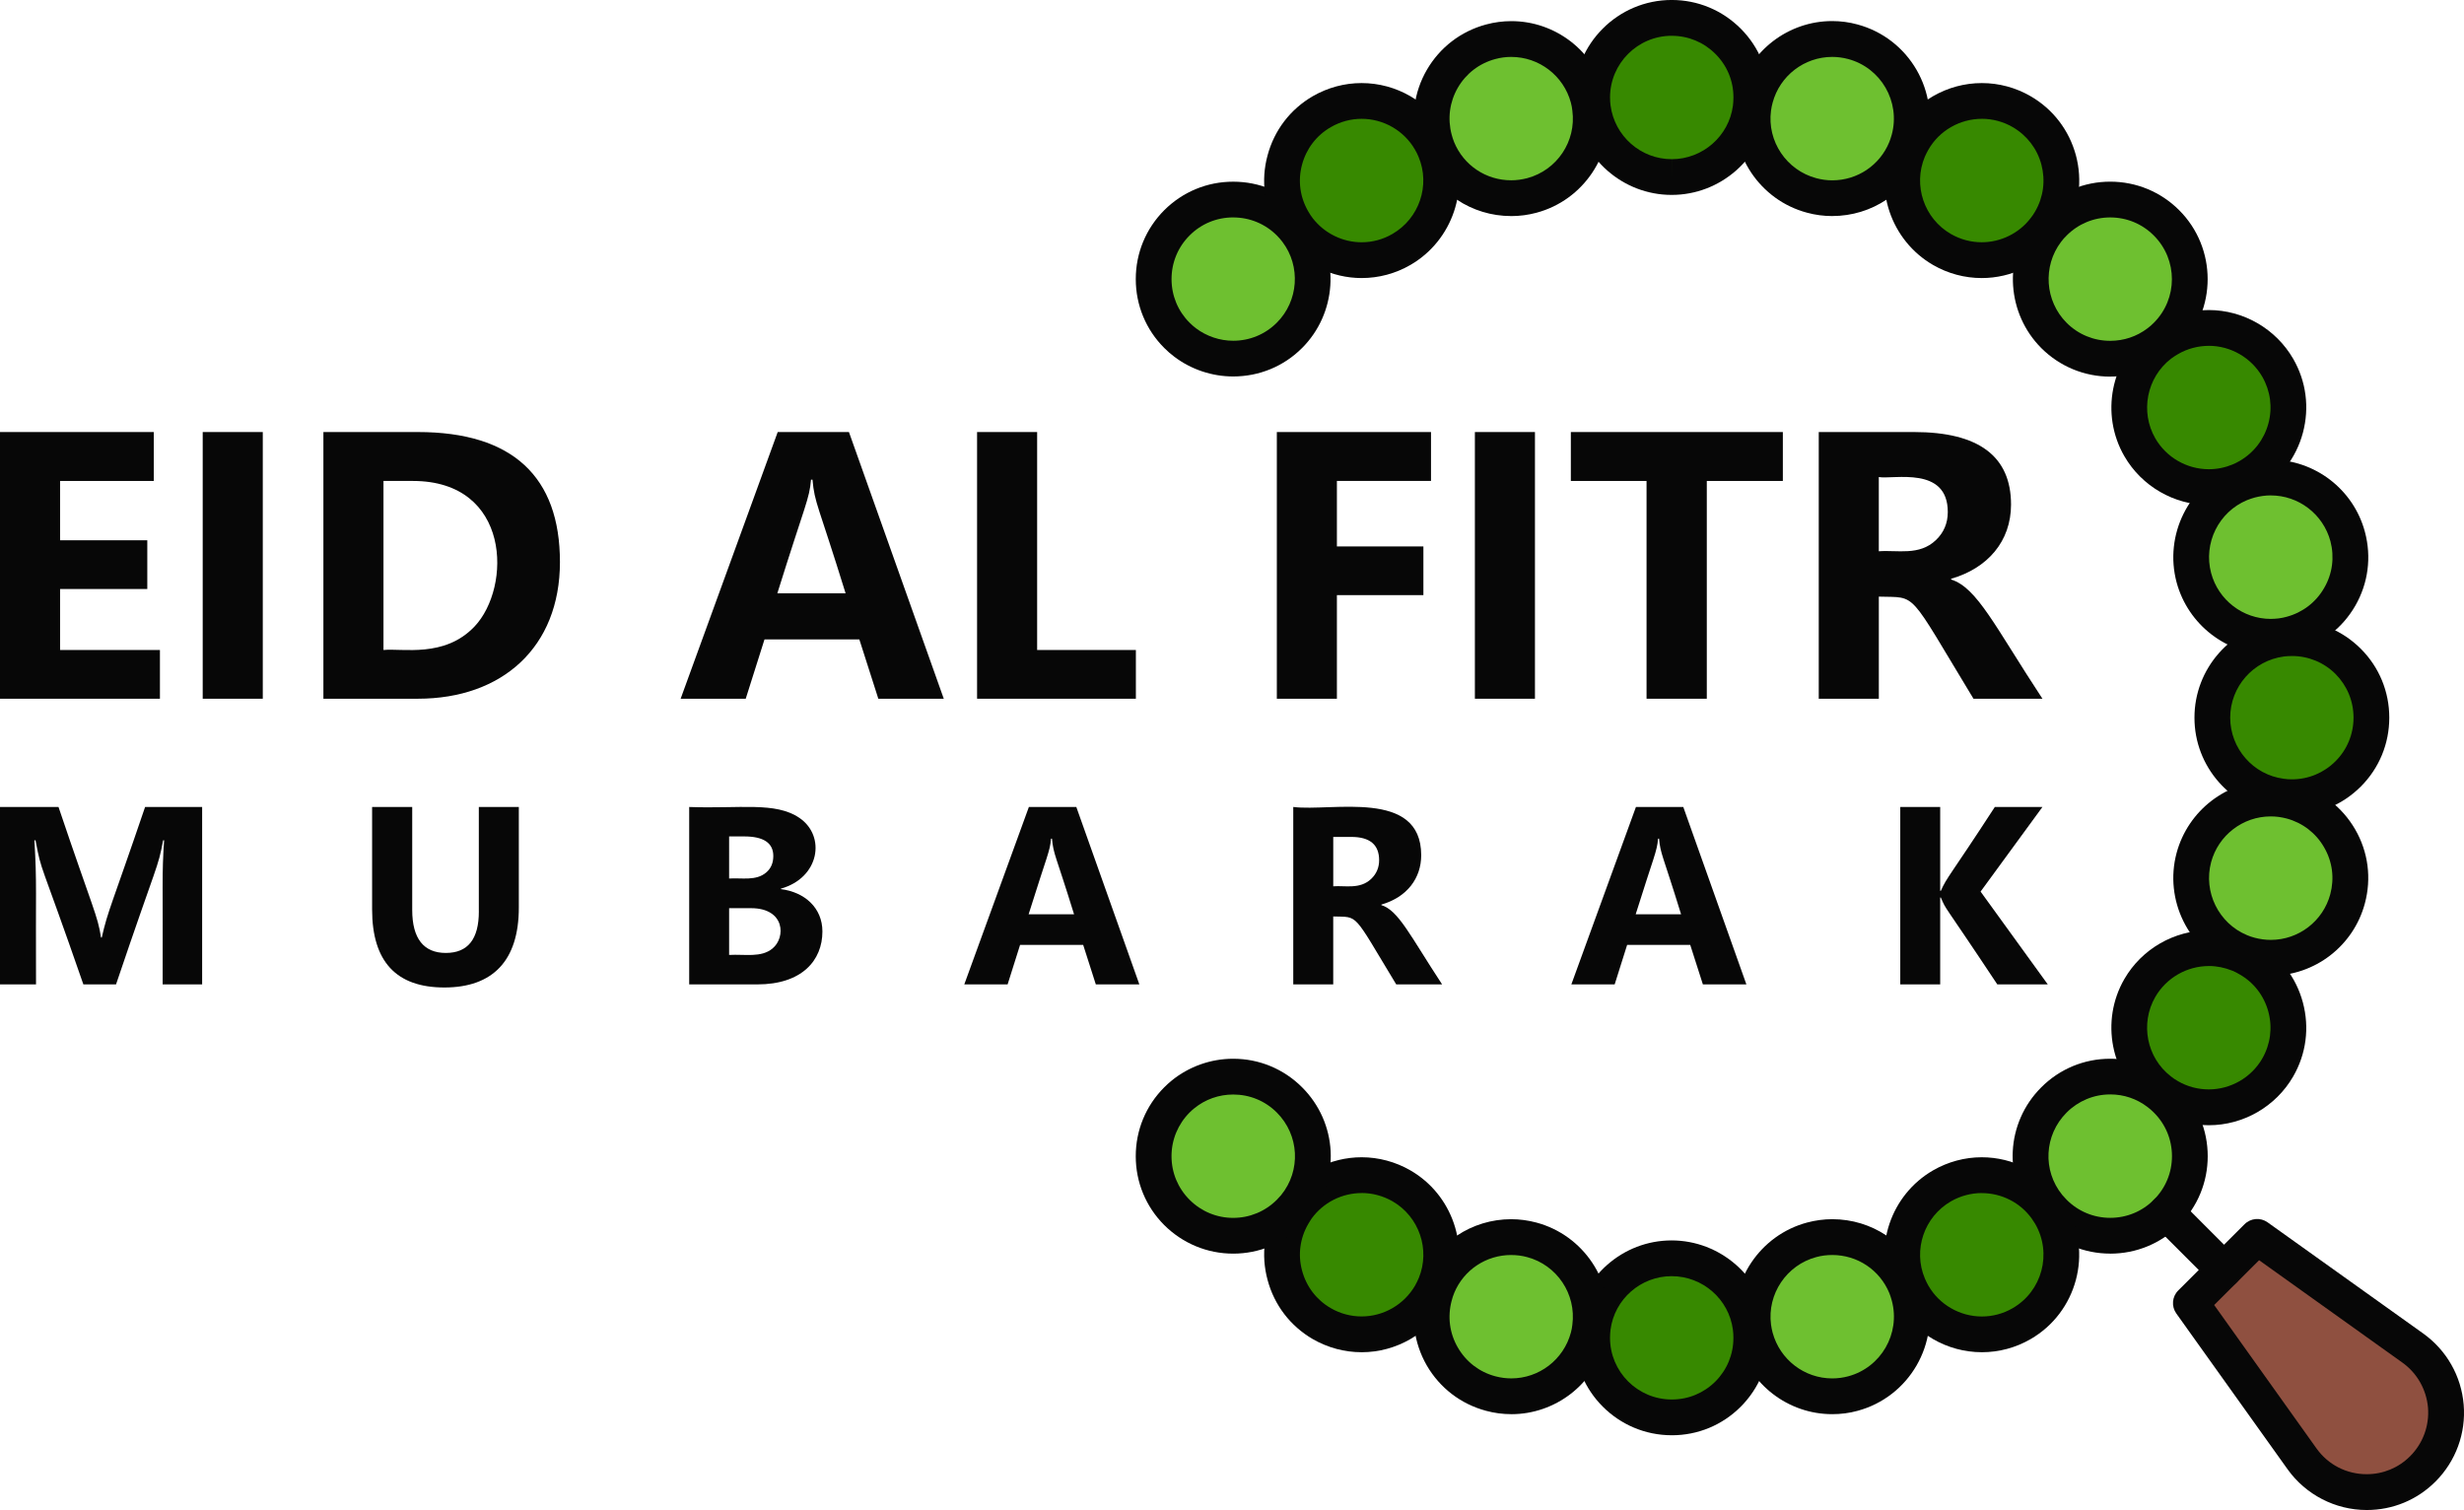 <svg id="_Слой_2" xmlns="http://www.w3.org/2000/svg" width="1080" height="661.83" viewBox="0 0 1080 661.83"><g id="Religions04_372771384"><g id="Religions04_372771384-2"><g id="_148"><g><g><path d="M1057.6 590.86c17.49 12.5 19.56 37.73 4.36 52.91-15.2 15.2-40.43 13.14-52.97-4.39l-48.7-68.25c2.96-2.95-10.77 10.79 29.08-29.02l68.24 48.74z" fill="#8f5040"/><path d="M732.73 7.84c19.28.0 34.9 15.62 34.9 34.89.0 1.58-.11 3.13-.3 4.63-2.27 17.08-16.89 30.24-34.6 30.24-17.7.01-32.34-13.17-34.54-30.28-.22-1.5-.34-3.06-.34-4.62.0-19.24 15.62-34.86 34.87-34.86z" fill="#378900"/><path d="M886.08 48.92c16.7 9.64 22.42 30.99 12.73 47.66-.75 1.4-1.64 2.72-2.64 3.97-10.52 13.57-29.67 17.63-44.95 8.8-15.35-8.9-21.44-27.66-14.77-43.64.6-1.36 1.23-2.72 1.98-4.03 9.65-16.67 30.97-22.38 47.64-12.76z" fill="#378900"/><path d="M998.36 161.19c9.63 16.7 3.88 38.04-12.8 47.64-1.29.72-2.64 1.41-4.01 1.97-15.96 6.71-34.75.61-43.65-14.73-8.8-15.28-4.74-34.48 8.85-45 1.21-.96 2.55-1.83 3.93-2.65 16.69-9.65 38.05-3.93 47.68 12.76z" fill="#378900"/><path d="M1039.43 314.54c0 19.29-15.62 34.9-34.86 34.89-1.56.0-3.09-.09-4.62-.34-17.09-2.21-30.28-16.83-30.27-34.55-.01-17.69 13.18-32.33 30.27-34.53 1.53-.22 3.06-.33 4.62-.33 19.24-.01 34.86 15.61 34.86 34.86z" fill="#378900"/><path d="M985.56 420.26c16.68 9.62 22.43 30.96 12.8 47.63-9.63 16.67-30.99 22.42-47.68 12.78-1.37-.84-2.72-1.71-3.93-2.69-13.59-10.5-17.65-29.69-8.85-44.95 8.87-15.31 27.57-21.38 43.46-14.83 1.44.58 2.86 1.29 4.2 2.06z" fill="#378900"/><path d="M898.81 532.5c9.69 16.72 3.97 38.05-12.73 47.67-16.67 9.62-38 3.9-47.64-12.77-.75-1.32-1.39-2.66-1.98-4.03-6.67-15.96-.59-34.74 14.77-43.61 15.62-9.05 35.34-4.59 45.7 9.71.65 1 1.32 1.98 1.89 3.03z" fill="#378900"/><path d="M767.63 586.36c0 19.26-15.62 34.9-34.9 34.87-19.25.0-34.87-15.61-34.87-34.86.0-1.59.12-3.12.31-4.63 2.21-17.08 16.86-30.29 34.56-30.27 17.71.0 32.33 13.19 34.6 30.27.19 1.51.3 3.04.3 4.62z" fill="#378900"/><path d="M614.24 519.75c15.34 8.82 21.44 27.52 14.86 43.41-.57 1.45-1.28 2.85-2.08 4.23-9.63 16.68-30.95 22.41-47.63 12.76-16.68-9.59-22.42-30.92-12.78-47.64.6-1.04 1.27-2.03 1.93-3.03 10.38-14.3 30.1-18.76 45.7-9.71z" fill="#378900"/><path d="M629.02 65.71c6.66 15.95.6 34.74-14.78 43.64-15.23 8.83-34.46 4.77-44.93-8.8-1-1.25-1.91-2.57-2.7-3.97-9.63-16.67-3.9-38.01 12.78-47.64 16.68-9.65 38-3.93 47.63 12.78.78 1.31 1.41 2.64 2 4z" fill="#378900"/><path d="M568.32 101.29c10.35 13.65 9.31 33.27-3.12 45.7-12.47 12.44-32.09 13.49-45.73 3.12-1.26-.94-2.47-1.98-3.6-3.12-13.58-13.57-13.58-35.75.0-49.33 13.6-13.58 35.76-13.58 49.33.0 1.14 1.14 2.19 2.35 3.12 3.63z" fill="#6ec030"/><path d="M565.2 482.1c12.74 12.75 13.57 32.95 2.39 46.63-.75.94-1.55 1.83-2.39 2.69-13.64 13.62-35.73 13.62-49.33.0-13.62-13.61-13.62-35.72.0-49.33.84-.87 1.75-1.67 2.65-2.42 13.71-11.15 33.91-10.34 46.68 2.42z" fill="#6ec030"/><path d="M671.42 543.41c17.08 4.59 27.82 21.08 25.55 38.2-.19 1.49-.49 3.03-.9 4.54-5 18.6-24.11 29.63-42.74 24.62-18.57-4.97-29.64-24.09-24.66-42.67.42-1.55.92-3.01 1.51-4.47 6.63-15.85 24.12-24.76 41.23-20.21z" fill="#6ec030"/><path d="M836.76 568.09c5 18.58-6.06 37.7-24.66 42.73-18.58 4.99-37.71-6.1-42.68-24.67-.45-1.51-.71-3.06-.93-4.54-2.27-17.12 8.46-33.61 25.57-38.2 17.16-4.58 34.71 4.41 41.29 20.42.55 1.38 1.03 2.81 1.41 4.26z" fill="#6ec030"/><path d="M949.6 482.06c13.63 13.63 13.63 35.72.0 49.34-13.61 13.58-35.72 13.58-49.33.0-.85-.85-1.64-1.74-2.41-2.68-11.15-13.68-10.33-33.9 2.41-46.67 12.49-12.47 32.05-13.52 45.69-3.12 1.28.91 2.5 1.98 3.64 3.12z" fill="#6ec030"/><path d="M1028.99 393.94c-4.96 18.58-24.11 29.63-42.74 24.62-1.51-.39-2.99-.87-4.4-1.47-15.9-6.62-24.8-24.13-20.24-41.22 4.57-17.1 21.11-27.84 38.19-25.58 1.5.22 3 .48 4.54.92 18.6 4.96 29.64 24.12 24.65 42.73z" fill="#6ec030"/><path d="M1028.99 235.14c4.99 18.6-6.06 37.77-24.66 42.75-1.53.41-3.04.68-4.54.9-17.07 2.23-33.62-8.46-38.19-25.58-4.58-17.14 4.4-34.74 20.39-41.29 1.39-.54 2.81-1.04 4.25-1.43 18.63-4.98 37.79 6.08 42.74 24.64z" fill="#6ec030"/><path d="M949.6 97.68c13.63 13.63 13.63 35.73.0 49.33-1.14 1.17-2.36 2.2-3.59 3.14-13.69 10.41-33.25 9.36-45.74-3.14-12.48-12.47-13.53-32.03-3.15-45.71.94-1.25 2-2.46 3.15-3.61 13.61-13.63 35.71-13.63 49.32.0z" fill="#6ec030"/><path d="M812.11 18.28c18.6 4.99 29.66 24.1 24.66 42.73-.38 1.46-.87 2.85-1.41 4.22-6.58 16.02-24.13 25.04-41.29 20.43-17.1-4.56-27.84-21.1-25.57-38.16.22-1.52.48-3.03.93-4.52 4.97-18.64 24.1-29.68 42.68-24.7z" fill="#6ec030"/><path d="M696.97 47.48c2.27 17.09-8.48 33.62-25.55 38.19-17.14 4.58-34.74-4.41-41.34-20.43-.5-1.37-1.02-2.77-1.4-4.22-4.99-18.62 6.09-37.74 24.66-42.73 18.62-4.97 37.74 6.06 42.74 24.67.41 1.52.71 3.03.9 4.52z" fill="#6ec030"/><path d="M540.52 165h0c-9.29.0-18.45-3.07-25.8-8.65-1.49-1.1-3-2.43-4.41-3.83-8.03-8.02-12.49-18.76-12.49-30.19s4.46-22.16 12.49-30.21c8.08-8.04 18.77-12.49 30.21-12.49s22.17 4.44 30.2 12.49c1.41 1.38 2.71 2.91 3.87 4.44 12.81 16.92 11.14 40.96-3.87 55.96-8.02 8.05-18.77 12.48-30.2 12.48zm0-69.71c-7.24.0-14.03 2.81-19.11 7.91-5.09 5.08-7.91 11.89-7.91 19.13s2.81 14.02 7.89 19.09c.91.91 1.84 1.72 2.77 2.43 4.67 3.53 10.49 5.5 16.36 5.5 7.25.0 14.03-2.82 19.13-7.92 9.5-9.48 10.57-24.72 2.44-35.43-.76-.99-1.56-1.93-2.44-2.8-5.1-5.09-11.88-7.9-19.13-7.9z" fill="#070707"/><path d="M596.84 121.87c-13.1.0-25.74-6.18-33.78-16.53-1.13-1.48-2.27-3.14-3.24-4.85-5.69-9.85-7.23-21.35-4.24-32.37 2.95-11.06 10-20.26 19.87-25.98 6.53-3.75 13.87-5.73 21.34-5.73 15.24.0 29.38 8.19 36.99 21.37 1.02 1.75 1.8 3.34 2.49 4.93 8.25 19.71.46 42.7-18.09 53.43-6.5 3.76-13.86 5.73-21.34 5.73zm-.04-69.79c-4.7.0-9.39 1.26-13.48 3.64-6.28 3.61-10.75 9.46-12.61 16.41-1.9 7-.93 14.26 2.7 20.51.64 1.13 1.28 2.12 2.02 3.06 5.11 6.59 13.1 10.49 21.4 10.49 4.74.0 9.39-1.25 13.5-3.66 11.74-6.77 16.69-21.32 11.44-33.79-.4-1.02-.94-2.05-1.57-3.16-4.79-8.33-13.77-13.5-23.41-13.5z" fill="#070707"/><path d="M662.36 94.7c-17.4.0-32.9-10.39-39.49-26.46-.71-1.8-1.3-3.53-1.75-5.2-2.93-11.03-1.43-22.54 4.27-32.41 5.73-9.86 14.93-16.93 25.95-19.89 3.64-.98 7.35-1.48 11.08-1.48 19.28.0 36.22 13.04 41.25 31.67.47 1.87.87 3.75 1.1 5.6 2.75 21.1-10.71 41.22-31.34 46.72-3.61.97-7.32 1.46-11.06 1.46zm.06-69.76c-2.36.0-4.73.31-7.02.94-6.98 1.86-12.8 6.33-16.43 12.58-3.61 6.26-4.56 13.55-2.69 20.54.28 1.06.64 2.19 1.1 3.34 4.17 10.11 13.95 16.68 24.98 16.68 2.35.0 4.71-.33 7.01-.92 13.08-3.49 21.59-16.19 19.81-29.59-.12-1.19-.33-2.32-.65-3.53-3.18-11.79-13.91-20.03-26.11-20.03z" fill="#070707"/><path d="M732.73 85.43h-.02c-21.37.0-39.54-15.95-42.32-37.1-.23-1.67-.38-3.61-.38-5.64.0-23.53 19.16-42.7 42.71-42.7 11.45.0 22.17 4.47 30.24 12.54 8.07 8.07 12.48 18.8 12.48 30.19.0 1.88-.13 3.79-.37 5.68-2.81 21.1-21.01 37.03-42.35 37.03zm.03-69.75c-14.92.0-27.06 12.12-27.06 27.01.0 1.27.08 2.45.22 3.51 1.78 13.48 13.26 23.57 26.81 23.57v7.82l.02-7.82c13.52.0 25.06-10.09 26.82-23.45.15-1.22.22-2.42.22-3.6.03-7.23-2.78-14.01-7.92-19.11-5.07-5.09-11.87-7.92-19.09-7.92z" fill="#070707"/><path d="M803.11 94.7c-3.71.0-7.46-.49-11.06-1.47-20.63-5.5-34.11-25.62-31.33-46.76.26-2 .64-3.8 1.09-5.56 5.03-18.62 21.97-31.68 41.27-31.68 3.71.0 7.46.5 11.03 1.48 22.76 6.09 36.34 29.56 30.24 52.3-.53 1.85-1.09 3.57-1.77 5.22-6.57 16.07-22.09 26.46-39.48 26.46zm-.03-69.76c-12.21.0-22.96 8.25-26.12 20.07-.31 1.09-.53 2.25-.71 3.53-1.76 13.37 6.79 26.07 19.84 29.56 2.31.62 4.67.94 7.02.94 10.99.0 20.83-6.59 24.98-16.76.4-1.03.8-2.16 1.1-3.29 3.86-14.41-4.73-29.28-19.12-33.12-2.28-.61-4.66-.93-7-.93z" fill="#070707"/><path d="M868.62 121.87c-7.47.0-14.82-1.97-21.33-5.73-18.54-10.73-26.31-33.72-18.07-53.43.72-1.71 1.53-3.4 2.47-4.96 7.54-13.15 21.73-21.34 36.99-21.34 7.45.0 14.82 1.98 21.29 5.72 9.9 5.7 16.95 14.93 19.93 25.95 2.93 11.03 1.44 22.55-4.29 32.41-.95 1.71-2.09 3.37-3.26 4.89-7.99 10.31-20.6 16.49-33.73 16.49zm.07-69.79c-9.66.0-18.65 5.16-23.44 13.5-.59 1-1.09 2.05-1.57 3.11-5.25 12.53-.34 27.09 11.44 33.88 4.11 2.36 8.78 3.61 13.49 3.61 8.3.0 16.31-3.9 21.34-10.46.77-.96 1.47-1.96 2.09-3.06 3.64-6.28 4.56-13.54 2.72-20.54-1.87-7-6.38-12.83-12.63-16.44-4.07-2.35-8.77-3.61-13.44-3.61z" fill="#070707"/><path d="M924.92 165.07c-11.37.0-22.12-4.46-30.19-12.5-15.01-15.05-16.67-39.1-3.83-56.03 1.17-1.59 2.46-3.08 3.89-4.46 8-8.01 18.75-12.46 30.14-12.46s22.16 4.44 30.23 12.51c16.64 16.64 16.64 43.75.0 60.43-1.41 1.38-2.92 2.68-4.46 3.84-7.32 5.56-16.48 8.65-25.78 8.65zm.01-69.77c-7.2.0-13.99 2.81-19.1 7.93-.89.84-1.68 1.78-2.43 2.76-8.14 10.75-7.08 25.98 2.43 35.5 5.11 5.11 11.9 7.89 19.08 7.89 5.99.0 11.62-1.89 16.34-5.46 1.02-.74 1.9-1.55 2.79-2.43 10.57-10.55 10.57-27.73.0-38.26-5.08-5.12-11.89-7.93-19.11-7.93z" fill="#070707"/><path d="M968.15 221.34c-15.2.0-29.41-8.21-37.01-21.38-10.65-18.41-5.98-42.09 10.77-55.09 1.41-1.07 3.01-2.15 4.84-3.22 6.51-3.78 13.91-5.76 21.38-5.76 15.19.0 29.4 8.22 37 21.37 5.72 9.9 7.2 21.4 4.25 32.43-2.95 11.02-10.01 20.23-19.91 25.91-1.51.93-3.22 1.74-4.94 2.46-5.16 2.17-10.69 3.28-16.38 3.28zm-.01-69.76c-4.74.0-9.4 1.25-13.52 3.64-1.14.66-2.16 1.34-3.07 2.02-10.64 8.26-13.57 23.24-6.85 34.9 4.82 8.33 13.82 13.52 23.45 13.52 3.57.0 7.08-.71 10.38-2.07 1.09-.46 2.16-.98 3.09-1.53 6.29-3.64 10.76-9.47 12.64-16.44 1.88-6.98.92-14.26-2.69-20.53-4.84-8.33-13.82-13.52-23.43-13.52z" fill="#070707"/><path d="M995.28 286.92c-19.26.0-36.23-13.04-41.26-31.7-5.51-20.7 5.22-42.44 25.04-50.55 1.74-.71 3.49-1.29 5.18-1.75 3.66-.96 7.34-1.46 11.08-1.46 19.3.0 36.26 13.01 41.24 31.65 2.96 11.02 1.47 22.54-4.24 32.43-5.72 9.9-14.92 16.95-25.96 19.9-1.68.48-3.5.84-5.5 1.11-1.85.23-3.7.35-5.57.35zm.03-69.79c-2.35.0-4.7.33-7.01.93-1.07.3-2.21.69-3.37 1.14-12.44 5.14-19.27 18.88-15.76 31.98 3.17 11.82 13.9 20.08 26.11 20.08 1.17.0 2.32-.1 3.5-.22 1.29-.18 2.43-.41 3.48-.71 7-1.87 12.85-6.36 16.44-12.62 3.66-6.23 4.58-13.57 2.75-20.51-3.19-11.83-13.91-20.06-26.14-20.06z" fill="#070707"/><path d="M1004.58 357.25h-.03c-2 0-3.9-.11-5.73-.38-21.05-2.76-37.01-20.96-36.96-42.33-.04-21.37 15.92-39.56 37.06-42.32 1.73-.25 3.63-.38 5.65-.38 11.41.0 22.13 4.46 30.2 12.51 8.07 8.08 12.48 18.79 12.48 30.19s-4.42 22.15-12.48 30.2c-8.07 8.07-18.79 12.51-30.19 12.51zm0-69.72c-1.29.0-2.46.08-3.48.2-13.52 1.78-23.58 13.29-23.58 26.8s10.07 25.07 23.45 26.79c1.15.19 2.32.26 3.6.26h.01c7.21.0 13.99-2.83 19.11-7.94 5.08-5.08 7.89-11.87 7.89-19.11s-2.81-14-7.89-19.13c-5.1-5.08-11.9-7.88-19.12-7.88z" fill="#070707"/><path d="M995.33 427.63c-3.77.0-7.45-.52-11.1-1.48-1.89-.5-3.65-1.13-5.39-1.85-19.65-8.17-30.32-29.87-24.82-50.44 5.03-18.67 21.99-31.71 41.26-31.71 1.87.0 3.72.12 5.54.37 2.04.27 3.85.64 5.55 1.1 11.03 2.95 20.23 10.03 25.95 19.93 5.7 9.86 7.2 21.41 4.22 32.42-4.97 18.63-21.91 31.67-41.2 31.67zm-.06-69.8c-12.21.0-22.94 8.27-26.11 20.07-3.48 13.04 3.29 26.78 15.69 31.95 1.1.48 2.21.84 3.43 1.17 2.31.61 4.66.93 7.04.93 12.2.0 22.92-8.22 26.08-20.05 1.86-6.98.94-14.25-2.72-20.52-3.59-6.27-9.46-10.76-16.38-12.62-1.1-.3-2.24-.51-3.55-.71-1.17-.15-2.32-.22-3.49-.22z" fill="#070707"/><path d="M968.13 493.18c-7.48.0-14.89-1.98-21.36-5.75-1.86-1.07-3.45-2.13-4.89-3.28-16.72-12.96-21.4-36.65-10.74-55.06 7.61-13.18 21.82-21.34 37.03-21.34 5.57.0 11.03 1.06 16.18 3.21 1.73.68 3.48 1.53 5.16 2.53 9.86 5.66 16.93 14.88 19.87 25.91 2.95 11.02 1.47 22.51-4.25 32.41-7.62 13.19-21.82 21.37-37 21.37zm.04-69.77c-9.66.0-18.65 5.2-23.48 13.54-6.72 11.65-3.79 26.64 6.84 34.82.92.74 1.94 1.44 3.11 2.1 4.09 2.38 8.75 3.61 13.49 3.61 9.62.0 18.6-5.18 23.43-13.49 3.61-6.27 4.57-13.58 2.69-20.54-1.87-6.98-6.34-12.83-12.62-16.39-1.06-.65-2.12-1.17-3.21-1.62-3.32-1.33-6.72-2.04-10.25-2.04z" fill="#070707"/><path d="M924.93 549.45c-11.39.0-22.13-4.46-30.2-12.48-1.06-1.1-2.03-2.18-2.94-3.3-13.88-17.01-12.62-41.6 2.94-57.12 8.07-8.07 18.81-12.51 30.19-12.51 9.28.0 18.44 3.09 25.83 8.67 1.46 1.13 2.96 2.42 4.42 3.85 8.07 8.07 12.5 18.79 12.5 30.2s-4.43 22.11-12.5 30.23c-8.07 8.03-18.81 12.48-30.23 12.48zm-.01-69.77c-7.19.0-13.98 2.84-19.08 7.93-9.87 9.86-10.68 25.39-1.9 36.16.6.71 1.22 1.39 1.9 2.08 5.11 5.12 11.9 7.92 19.1 7.92s14.03-2.8 19.11-7.92c5.13-5.09 7.95-11.89 7.95-19.11s-2.81-14.02-7.95-19.13c-.88-.9-1.81-1.68-2.77-2.42-4.75-3.62-10.38-5.52-16.36-5.52z" fill="#070707"/><path d="M868.69 592.67c-15.26.0-29.46-8.21-37.04-21.38-.9-1.51-1.71-3.19-2.45-4.92-8.23-19.71-.46-42.67 18.08-53.4 6.51-3.75 13.86-5.75 21.33-5.75 13.72.0 26.64 6.63 34.63 17.7.86 1.19 1.6 2.39 2.37 3.66 11.8 20.4 4.8 46.6-15.61 58.37-6.49 3.75-13.86 5.72-21.31 5.72zm-.07-69.76c-4.72.0-9.38 1.27-13.49 3.62-11.78 6.81-16.7 21.34-11.44 33.83.48 1.09.98 2.14 1.52 3.09 4.82 8.38 13.82 13.56 23.48 13.56 4.67.0 9.37-1.24 13.45-3.62 12.95-7.46 17.38-24.03 9.92-36.95-.5-.83-1.02-1.62-1.56-2.39-5.01-6.97-13.19-11.12-21.87-11.12z" fill="#070707"/><path d="M803.09 619.82c-19.3.0-36.24-13.01-41.27-31.67-.43-1.71-.83-3.52-1.09-5.53-2.78-21.14 10.71-41.27 31.33-46.79 3.6-.96 7.35-1.47 11.06-1.47 17.39.0 32.91 10.39 39.51 26.51.64 1.57 1.21 3.34 1.74 5.16 6.1 22.74-7.48 46.23-30.2 52.33-3.62 1-7.37 1.46-11.08 1.46zm.03-69.76c-2.35.0-4.75.28-7.02.91-13.04 3.49-21.6 16.21-19.84 29.6.18 1.27.41 2.44.69 3.49 3.19 11.83 13.92 20.09 26.14 20.09 2.38.0 4.71-.31 7-.92 14.39-3.87 22.97-18.71 19.12-33.13-.3-1.17-.7-2.28-1.07-3.28-4.18-10.2-14.02-16.76-25.01-16.76z" fill="#070707"/><path d="M732.81 629.06h-.09c-23.54.0-42.7-19.14-42.7-42.68.0-1.94.15-3.87.38-5.67 2.76-21.1 20.93-37.04 42.27-37.04s39.61 15.95 42.41 37.06c.23 1.86.37 3.74.37 5.64.0 11.41-4.41 22.11-12.48 30.2-8.07 8.06-18.76 12.5-30.16 12.5zm-.08-69.73c-13.56.0-25.07 10.07-26.82 23.46-.13 1.14-.22 2.34-.22 3.59.0 14.89 12.14 27.01 27.04 27.01h.08c7.2.0 13.98-2.8 19.09-7.91 5.08-5.11 7.89-11.89 7.87-19.11.0-1.2-.06-2.38-.22-3.56-1.75-13.41-13.3-23.47-26.81-23.47z" fill="#070707"/><path d="M662.43 619.82c-3.73.0-7.46-.49-11.1-1.48-11.02-2.95-20.22-10-25.95-19.86-5.69-9.9-7.2-21.41-4.27-32.44.49-1.81 1.11-3.67 1.85-5.42 6.63-15.95 22.12-26.25 39.4-26.25 3.71.0 7.45.5 11.06 1.47 20.64 5.52 34.09 25.65 31.34 46.78-.23 1.85-.62 3.72-1.11 5.58-5.02 18.6-21.96 31.63-41.22 31.63zm-.07-69.76c-10.94.0-20.76 6.52-24.94 16.58-.46 1.15-.84 2.24-1.14 3.46-1.87 6.97-.92 14.26 2.69 20.49 3.63 6.27 9.44 10.76 16.43 12.62 2.32.62 4.68.93 7.03.93 12.21.0 22.92-8.24 26.1-20.06.31-1.12.53-2.3.65-3.45 1.78-13.42-6.73-26.16-19.81-29.65-2.29-.63-4.66-.91-7.01-.91z" fill="#070707"/><path d="M596.8 592.67c-7.47.0-14.81-1.98-21.34-5.72-9.88-5.73-16.93-14.93-19.87-25.97-2.99-11.02-1.46-22.51 4.24-32.37.76-1.29 1.52-2.49 2.36-3.66 8.02-11.1 20.96-17.73 34.64-17.73 7.47.0 14.86 2 21.36 5.75 18.45 10.64 26.28 33.5 18.15 53.19-.77 1.94-1.63 3.63-2.55 5.2-7.6 13.11-21.74 21.32-36.98 21.32zm.03-69.76c-8.66.0-16.85 4.16-21.91 11.15-.48.75-1.02 1.53-1.5 2.39-3.63 6.26-4.6 13.5-2.7 20.47 1.86 6.98 6.33 12.83 12.58 16.44 4.11 2.39 8.8 3.63 13.5 3.63 9.63.0 18.61-5.18 23.46-13.55.54-.99 1.09-2.04 1.61-3.29 5.11-12.42.19-26.9-11.53-33.64-4.13-2.35-8.79-3.62-13.52-3.62z" fill="#070707"/><path d="M540.52 549.46c-11.4.0-22.12-4.47-30.21-12.5-8.06-8.07-12.5-18.79-12.5-30.2s4.44-22.15 12.5-30.21c1.09-1.09 2.14-2.05 3.26-2.95 7.58-6.16 17.13-9.56 26.94-9.56 11.41.0 22.13 4.44 30.21 12.51 15.57 15.55 16.83 40.1 2.94 57.15-.89 1.1-1.86 2.16-2.94 3.26-8.08 8.03-18.8 12.5-30.2 12.5zm-.01-69.74c-6.24.0-12.25 2.12-17.02 6.03-.72.56-1.39 1.17-2.09 1.87-5.08 5.11-7.91 11.9-7.91 19.13s2.82 14.01 7.92 19.11c5.12 5.11 11.9 7.93 19.11 7.93s14.01-2.82 19.13-7.93c.69-.71 1.29-1.39 1.9-2.08 8.75-10.76 7.93-26.33-1.9-36.16-5.12-5.12-11.9-7.9-19.14-7.9z" fill="#070707"/><path d="M974.81 564.46c-1.98.0-3.99-.77-5.54-2.31l-25.23-25.19c-3.05-3.09-3.05-8.05.0-11.12 3.07-3.05 8.05-3.05 11.11.0l25.17 25.23c3.1 3.06 3.1 8.02.0 11.08-1.49 1.53-3.49 2.31-5.51 2.31z" fill="#070707"/><path d="M1037.37 661.83c-13.76.0-26.74-6.7-34.72-17.89l-48.74-68.24c-2.23-3.11-1.89-7.38.83-10.09l29.06-29.03c2.72-2.72 6.98-3.07 10.1-.85l68.23 48.74c10.23 7.31 16.7 18.67 17.73 31.21 1.04 12.51-3.47 24.78-12.34 33.66-8.06 8.07-18.76 12.49-30.14 12.49zm-66.87-89.85 44.87 62.89c5.14 7.16 13.16 11.26 21.99 11.26 7.17.0 13.93-2.78 19.04-7.9 5.62-5.61 8.45-13.38 7.82-21.27-.68-7.92-4.77-15.12-11.18-19.71l-62.85-44.91-19.7 19.64z" fill="#070707"/></g><g><path d="M44.61 410.91h-.33c-1.52-9.84-3.23-11.56-18.64-57.22H0v77.76H15.79c-.19-41.35.43-44.05-.71-63.17h.49c2.88 15.08 1.3 6.41 20.97 63.17h14.32c18.69-55.29 18.15-50.08 20.65-63.17h.43c-1.06 15.3-.49 18.83-.65 63.17H88.6v-77.76h-25c-14.81 43.53-16.25 45.13-18.99 57.22z" fill="#070707"/><path d="M209.89 399.46c0 12.16-4.81 18.21-14.48 18.21s-14.73-6.27-14.73-18.85v-45.13h-17.58v44.91c0 22.8 10.54 34.21 31.68 34.21s32.63-11.68 32.63-35.02v-44.1h-17.53v45.77h0z" fill="#070707"/><path d="M342.27 389.69v-.2c16.95-4.74 19.83-23.04 8.12-31.01-10.54-7.17-25.97-3.97-48.31-4.78v77.76h29.86c19.51.0 28.53-10.48 28.53-23.2.0-10.37-7.8-17.26-18.2-18.56zm-22.69-23.09h6.57c8.53.0 12.8 2.85 12.8 8.57.0 3.07-1.03 5.47-3.12 7.24-4.46 3.79-10.65 2.28-16.25 2.64V366.6zm19.02 49.12c-5.02 4.13-12.01 2.43-19.02 2.82v-20.49h9.62c14.94.0 15.27 12.89 9.4 17.66z" fill="#070707"/><path d="M450.97 353.69l-28.31 77.76h18.99l5.46-17.3h27.66l5.54 17.3h19.08l-27.63-77.76h-20.78zm-.11 47.02c8.18-26.14 9.37-27.51 9.81-33.13h.43c.68 7.12 1.47 6.59 9.67 33.13h-19.92z" fill="#070707"/><path d="M605.46 396.7v-.22c11.36-3.29 17.47-11.63 17.47-21.64.0-29.25-39.23-19.04-56.08-21.15v77.76h17.52v-29.77c11.36.37 8.24-2.19 27.61 29.77h20.11c-13.96-21.26-19.1-32.44-26.63-34.75zm-4.45-11.49c-4.92 4.67-11.33 2.86-16.63 3.25v-21.64h7.91c8.12.0 12.2 3.4 12.2 10.2.0 3.25-1.17 5.98-3.48 8.19z" fill="#070707"/><path d="M717.05 353.69l-28.31 77.76h18.99l5.46-17.3h27.66l5.54 17.3h19.07l-27.66-77.76h-20.75zm-.11 47.02c7.85-25.12 9.37-27.46 9.81-33.13h.44c.62 6.85 1.5 6.71 9.64 33.13h-19.89z" fill="#070707"/><path d="M868.12 390.77l27.11-37.08h-20.87c-19.95 30.7-20.87 30.48-23.67 36.76h-.28v-36.76h-17.5v77.76h17.5v-38.07h.28c2.64 6.09-.11.61 24.75 38.07h22.12l-29.45-40.68z" fill="#070707"/><path d="M70.1 284.89H26.33V258.16H64.56V236.8H26.33v-26H67.41V189.36H0V306.25H70.1V284.89z" fill="#070707"/><path d="M88.85 189.36h26.33v116.89H88.85z" fill="#070707"/><path d="M183.16 189.36h-41.41v116.89h41.41c36.93.0 62.27-22.52 62.27-59.91s-20.76-56.98-62.27-56.98zm24.8 85.26c-13.1 13.83-31.63 9.43-39.88 10.27v-74.09h12.88c43.04.0 43.37 46.6 27.01 63.82z" fill="#070707"/><path d="M340.88 189.36l-42.55 116.89h28.53l8.23-26h41.57l8.32 26h28.69L372.1 189.36h-31.22zm-.16 70.67c12.2-39.1 14.07-41.27 14.75-49.8h.65c.98 10.54 2.28 10.27 14.51 49.8h-29.91z" fill="#070707"/><path d="M497.87 284.89H454.59V189.36H428.26V306.25H497.87V284.89z" fill="#070707"/><path d="M585.98 260.85H623.89V239.49H585.98V210.8h41.25V189.36H559.65V306.25H585.98V260.85z" fill="#070707"/><path d="M646.46 189.36h26.33v116.89H646.46z" fill="#070707"/><path d="M688.52 210.8H721.7V306.25H748.11V210.8H781.44V189.36H688.52V210.8z" fill="#070707"/><path d="M864.99 306.25h30.24c-20.76-31.56-28.58-48.66-40.02-52.25v-.33c15.95-4.59 26.25-16.38 26.25-32.52.0-21.19-14.18-31.79-42.55-31.79h-41.73v116.89h26.33V261.5c17.09.57 12.2-3.57 41.49 44.75zm-41.49-64.64v-32.52c6.52 1.1 30.24-4.97 30.24 15.33.0 4.89-1.74 8.99-5.22 12.31-7.33 6.98-16.85 4.27-25.02 4.89z" fill="#070707"/></g></g></g></g></g></svg>